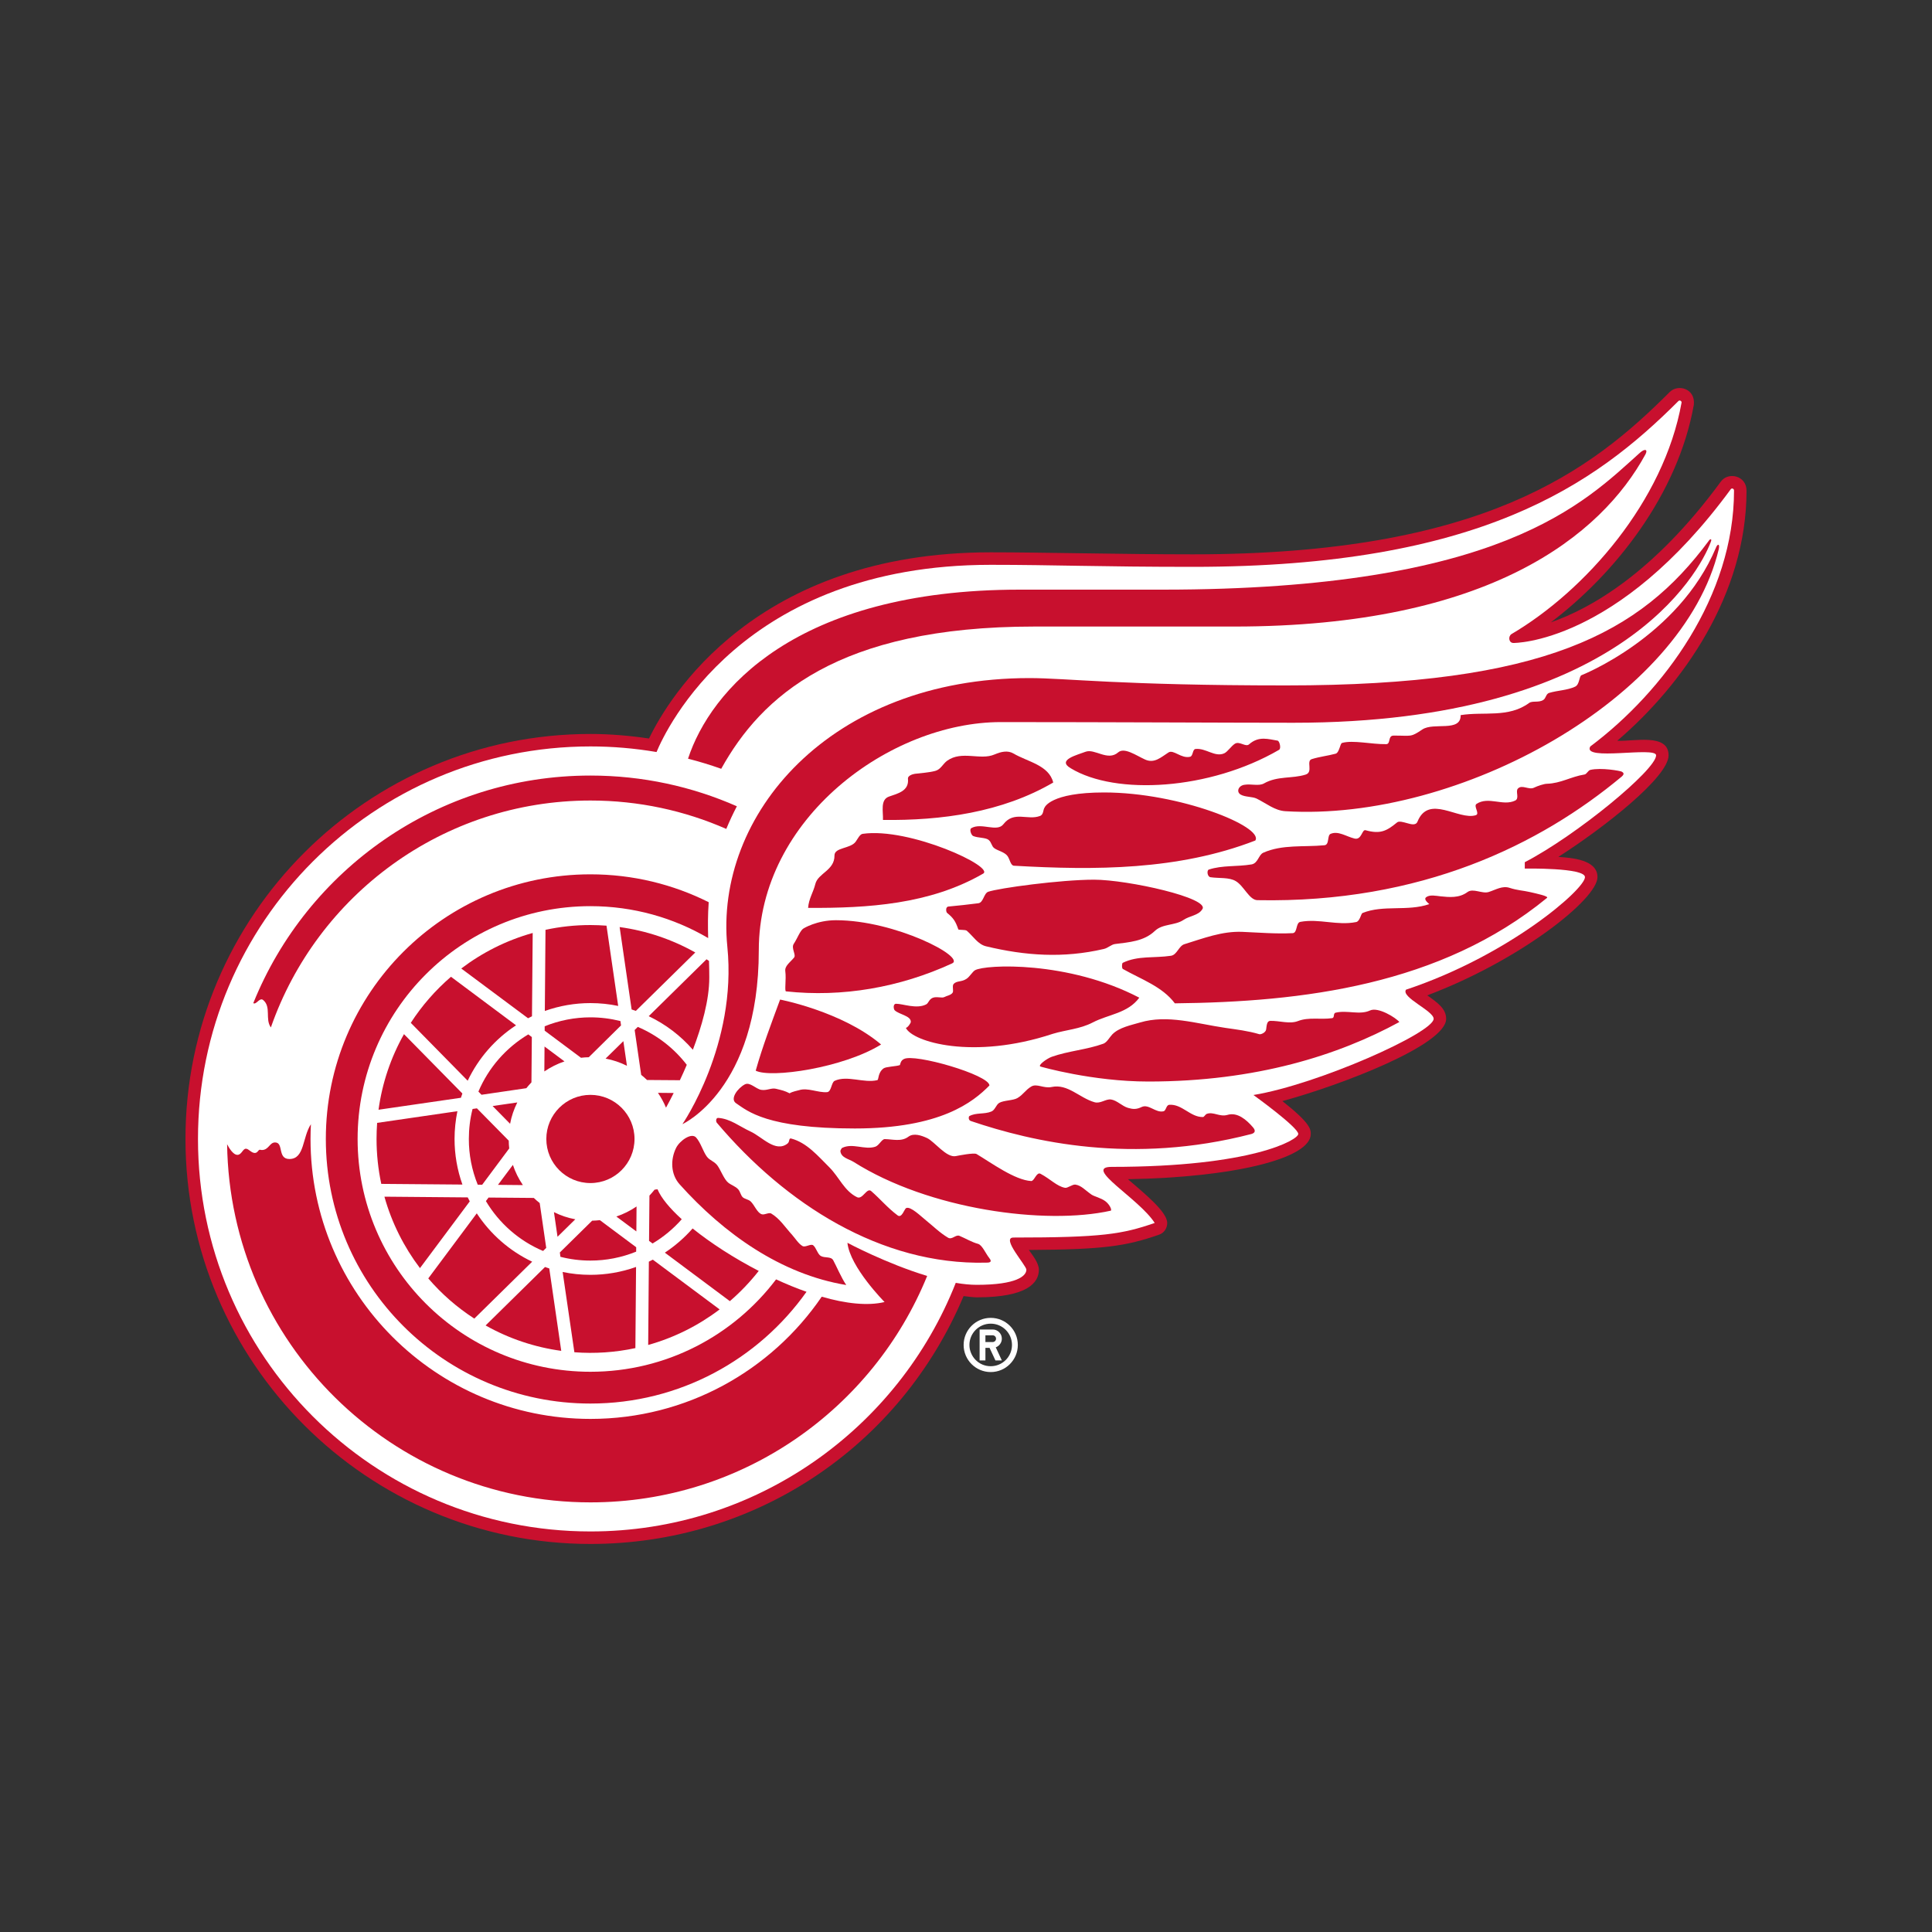 <svg width="40" height="40" viewBox="0 0 40 40" fill="none" xmlns="http://www.w3.org/2000/svg">
<rect x="0" y="0" width="40" height="40" fill="#333333" stroke="none"/>
<path d="M20.512 27.285C20.202 27.285 19.951 27.536 19.951 27.846C19.951 28.155 20.202 28.407 20.512 28.407C20.822 28.407 21.073 28.155 21.073 27.846C21.073 27.536 20.822 27.285 20.512 27.285ZM20.512 28.286C20.454 28.286 20.397 28.275 20.343 28.253C20.29 28.231 20.241 28.198 20.2 28.157C20.159 28.116 20.127 28.068 20.105 28.014C20.082 27.961 20.071 27.904 20.071 27.846C20.071 27.602 20.268 27.405 20.512 27.405C20.755 27.405 20.952 27.602 20.952 27.846C20.952 28.089 20.755 28.286 20.512 28.286ZM20.742 27.716C20.742 27.691 20.737 27.666 20.728 27.643C20.718 27.62 20.704 27.599 20.686 27.581C20.669 27.564 20.648 27.55 20.625 27.54C20.602 27.53 20.577 27.526 20.552 27.526H20.282V28.166H20.402V27.906H20.488L20.609 28.166H20.742L20.616 27.895C20.652 27.882 20.685 27.857 20.707 27.825C20.73 27.793 20.742 27.755 20.742 27.716ZM20.552 27.786H20.402V27.646H20.552C20.59 27.646 20.622 27.677 20.622 27.716C20.622 27.734 20.615 27.752 20.602 27.765C20.588 27.778 20.57 27.786 20.552 27.786Z" fill="white"/>
<path d="M33.484 15.336C34.843 14.175 36.16 12.302 36.16 10.158C36.16 9.847 35.781 9.76 35.628 9.971C34.228 11.882 32.907 12.608 32.11 12.884C33.436 11.88 34.737 10.241 35.069 8.381C35.106 8.042 34.737 7.943 34.566 8.12C32.943 9.744 30.707 11.477 24.698 11.477C23.247 11.477 21.587 11.435 20.514 11.435C15.636 11.435 13.842 14.452 13.437 15.29C13.036 15.231 12.629 15.196 12.225 15.196C7.601 15.196 3.84 18.957 3.84 23.581C3.84 28.204 7.601 31.966 12.225 31.966C15.628 31.966 18.636 29.957 19.95 26.834C20.043 26.844 20.141 26.86 20.223 26.86C21.286 26.86 21.509 26.549 21.509 26.288C21.509 26.147 21.37 25.978 21.301 25.879C22.86 25.871 23.317 25.798 23.991 25.565C24.101 25.53 24.166 25.429 24.166 25.32C24.166 25.09 23.694 24.709 23.352 24.414C25.533 24.377 27.138 23.988 27.138 23.478C27.138 23.378 27.128 23.253 26.55 22.797C27.78 22.462 29.941 21.633 29.941 21.093C29.941 20.884 29.76 20.756 29.549 20.608C31.464 19.887 33.074 18.616 33.074 18.16C33.074 17.793 32.532 17.761 32.264 17.741C33.218 17.13 34.546 16.088 34.546 15.638C34.546 15.172 33.816 15.356 33.484 15.336H33.484Z" fill="#C8102E"/>
<path d="M32.925 15.455C34.45 14.312 35.901 12.337 35.901 10.158C35.901 10.112 35.855 10.105 35.837 10.124C33.478 13.344 31.333 13.312 31.333 13.312C31.24 13.312 31.218 13.181 31.292 13.129C32.815 12.233 34.448 10.386 34.815 8.335C34.82 8.308 34.779 8.275 34.75 8.303C33.018 10.036 30.637 11.736 24.698 11.736C22.797 11.736 21.804 11.694 20.514 11.694C15.364 11.694 13.781 15.117 13.593 15.57C13.141 15.493 12.683 15.454 12.225 15.454C7.737 15.454 4.099 19.093 4.099 23.581C4.099 28.069 7.737 31.707 12.225 31.707C15.661 31.707 18.6 29.574 19.788 26.56C19.94 26.586 20.086 26.601 20.223 26.601C21.051 26.601 21.25 26.416 21.25 26.288C21.25 26.2 20.72 25.622 20.983 25.622C22.82 25.622 23.233 25.553 23.907 25.32C23.584 24.814 22.412 24.159 23.015 24.159C25.926 24.159 26.879 23.597 26.879 23.478C26.879 23.339 25.951 22.671 25.951 22.671C27.292 22.45 29.682 21.38 29.682 21.093C29.682 20.927 29 20.648 29.11 20.49C31.235 19.783 32.815 18.41 32.815 18.16C32.815 17.96 31.569 17.983 31.569 17.983V17.851C32.646 17.291 34.288 15.936 34.288 15.638C34.288 15.448 32.747 15.767 32.925 15.455Z" fill="white"/>
<path d="M14.219 22.046C13.956 21.704 13.608 21.432 13.205 21.261L13.14 21.325L13.275 22.254C13.317 22.287 13.357 22.323 13.396 22.36L14.076 22.365C14.126 22.26 14.173 22.153 14.219 22.046ZM11.277 21.339L12.029 21.9C12.082 21.893 12.136 21.89 12.19 21.889L12.858 21.23L12.845 21.14C12.642 21.089 12.434 21.063 12.224 21.063C11.9 21.063 11.578 21.126 11.277 21.248L11.277 21.339ZM12.906 21.556L12.538 21.917C12.691 21.946 12.84 21.996 12.98 22.066L12.906 21.556ZM13.179 24.979C13.05 25.067 12.909 25.137 12.761 25.187L13.175 25.495L13.179 24.979H13.179ZM9.82 27.3L11.018 26.122C10.55 25.9 10.153 25.551 9.871 25.121L8.867 26.468C9.143 26.79 9.464 27.07 9.82 27.3ZM13.622 22.626C13.688 22.723 13.744 22.825 13.789 22.933C13.844 22.833 13.897 22.731 13.948 22.629L13.622 22.626ZM11.372 26.262C11.342 26.253 11.313 26.243 11.284 26.232L10.054 27.442C10.538 27.715 11.07 27.893 11.62 27.968L11.372 26.262ZM13.613 24.622L13.552 24.631C13.518 24.674 13.483 24.714 13.446 24.753L13.438 25.691L13.511 25.745C13.737 25.61 13.941 25.441 14.115 25.243C13.866 25.016 13.687 24.801 13.613 24.622ZM11.27 22.183C11.399 22.095 11.539 22.025 11.687 21.975L11.274 21.667L11.27 22.183V22.183ZM9.726 24.873C9.711 24.846 9.698 24.819 9.684 24.791L7.959 24.776C8.111 25.319 8.364 25.819 8.695 26.255L9.726 24.873ZM13.172 25.823L12.42 25.262C12.367 25.268 12.313 25.272 12.26 25.273L11.591 25.931L11.603 26.021C11.806 26.073 12.015 26.099 12.224 26.099C12.549 26.099 12.87 26.036 13.171 25.914L13.172 25.823ZM11.543 25.606L11.911 25.244C11.757 25.216 11.609 25.166 11.469 25.096L11.543 25.606ZM13.434 26.121L13.42 27.846C13.962 27.694 14.462 27.442 14.899 27.11L13.516 26.08C13.489 26.094 13.462 26.108 13.434 26.121ZM10.826 24.536C10.738 24.407 10.668 24.266 10.619 24.118L10.31 24.531L10.826 24.536V24.536ZM11.052 24.802L10.115 24.794L10.06 24.867C10.333 25.326 10.748 25.691 11.244 25.9L11.309 25.836L11.174 24.908C11.132 24.875 11.091 24.839 11.052 24.802ZM11.003 22.409L11.011 21.471L10.938 21.416C10.479 21.69 10.115 22.104 9.905 22.6L9.969 22.666L10.897 22.53C10.931 22.488 10.966 22.448 11.003 22.409ZM10.199 22.899L10.561 23.267C10.589 23.114 10.64 22.965 10.71 22.825L10.199 22.899ZM9.784 22.96C9.732 23.163 9.707 23.372 9.707 23.581C9.706 23.906 9.769 24.227 9.891 24.528L9.983 24.529L10.543 23.777C10.537 23.723 10.533 23.67 10.533 23.616L9.874 22.947L9.784 22.96V22.96ZM11.649 26.335L11.892 27.997C12.315 28.029 12.74 28 13.155 27.911L13.169 26.231C12.865 26.339 12.546 26.394 12.224 26.394C12.027 26.394 11.835 26.374 11.649 26.335ZM14.685 20.24C14.685 20.126 14.683 20.011 14.679 19.895C14.662 19.884 14.645 19.872 14.628 19.861L13.431 21.039C13.78 21.206 14.092 21.442 14.345 21.734C14.53 21.25 14.685 20.706 14.685 20.24V20.24ZM10.933 21.082C10.96 21.068 10.987 21.054 11.014 21.041L11.029 19.316C10.487 19.468 9.987 19.72 9.55 20.052L10.933 21.082ZM12.799 20.827L12.557 19.165C12.447 19.157 12.336 19.152 12.224 19.152C11.905 19.152 11.594 19.186 11.294 19.251L11.28 20.931C11.583 20.823 11.902 20.768 12.224 20.768C12.421 20.768 12.614 20.788 12.799 20.827ZM15.709 26.313C15.198 26.049 14.716 25.737 14.34 25.434C14.171 25.626 13.978 25.794 13.765 25.935L15.111 26.939C15.33 26.75 15.53 26.54 15.709 26.313ZM14.395 19.72C13.911 19.448 13.38 19.269 12.829 19.194L13.077 20.9C13.107 20.909 13.136 20.919 13.165 20.929L14.395 19.72ZM7.796 23.581C7.796 23.9 7.83 24.211 7.894 24.511L9.574 24.525C9.466 24.222 9.411 23.903 9.411 23.581C9.411 23.384 9.432 23.192 9.47 23.006L7.808 23.248C7.8 23.359 7.796 23.47 7.796 23.581ZM7.837 22.976L9.543 22.728C9.553 22.698 9.563 22.67 9.573 22.64L8.364 21.411C8.091 21.895 7.912 22.426 7.837 22.976ZM8.505 21.177L9.683 22.375C9.905 21.908 10.252 21.511 10.684 21.228L9.337 20.223C9.016 20.5 8.735 20.821 8.505 21.177Z" fill="#C8102E"/>
<path d="M12.224 24.494C12.728 24.494 13.137 24.085 13.137 23.581C13.137 23.077 12.728 22.668 12.224 22.668C11.72 22.668 11.311 23.077 11.311 23.581C11.311 24.085 11.72 24.494 12.224 24.494Z" fill="#C8102E"/>
<path d="M12.224 18.102C9.199 18.102 6.746 20.555 6.746 23.581C6.746 26.607 9.199 29.059 12.224 29.059C14.072 29.059 15.705 28.145 16.698 26.745C16.489 26.672 16.278 26.585 16.068 26.488C15.188 27.65 13.794 28.401 12.224 28.401C9.562 28.401 7.404 26.243 7.404 23.581C7.404 20.919 9.562 18.761 12.224 18.761C13.114 18.761 13.947 19.002 14.662 19.422C14.655 19.184 14.654 18.938 14.673 18.679C13.936 18.31 13.105 18.102 12.224 18.102Z" fill="#C8102E"/>
<path d="M18.314 26.957C17.96 27.042 17.503 26.988 17.013 26.847C15.97 28.374 14.214 29.377 12.225 29.377C9.024 29.377 6.429 26.782 6.429 23.581C6.429 23.478 6.432 23.377 6.437 23.276C6.258 23.547 6.309 23.996 5.992 23.996C5.739 23.996 5.879 23.653 5.695 23.653C5.58 23.653 5.564 23.81 5.421 23.81C5.404 23.81 5.39 23.804 5.379 23.804C5.348 23.804 5.334 23.871 5.276 23.871C5.202 23.871 5.15 23.783 5.091 23.783C5.025 23.783 5.003 23.91 4.915 23.91C4.825 23.91 4.737 23.759 4.702 23.69C4.76 27.795 8.106 31.105 12.225 31.105C15.377 31.105 18.076 29.167 19.196 26.417C18.352 26.162 17.545 25.731 17.545 25.731C17.597 26.234 18.314 26.957 18.314 26.957ZM5.448 20.704C5.621 20.848 5.483 21.099 5.608 21.272C6.562 18.537 9.164 16.574 12.225 16.574C13.225 16.574 14.176 16.784 15.037 17.162C15.103 17.002 15.176 16.846 15.256 16.693C14.328 16.284 13.303 16.057 12.225 16.057C9.063 16.057 6.358 18.007 5.244 20.769C5.306 20.81 5.374 20.644 5.448 20.704ZM21.412 12.972H25.552C30.84 12.972 33.156 11.081 34.068 9.405C34.12 9.304 34.056 9.283 33.955 9.372C32.804 10.405 31.086 12.208 24.072 12.208H21.112C16.456 12.208 14.703 14.308 14.245 15.708C14.477 15.767 14.706 15.837 14.932 15.917C15.759 14.426 17.337 12.972 21.412 12.972Z" fill="#C8102E"/>
<path d="M21.315 14.039C17.172 14.039 14.786 16.884 15.059 19.603C15.263 21.628 14.129 23.274 14.129 23.274C14.129 23.274 15.71 22.558 15.71 19.674C15.71 16.94 18.43 14.95 20.722 14.95C22.938 14.95 25.51 14.964 26.785 14.964C33.547 14.964 35.183 11.84 35.416 11.231C35.457 11.139 35.398 11.158 35.376 11.2C33.964 13.104 31.987 14.191 26.623 14.191C23.177 14.191 22.087 14.039 21.315 14.039Z" fill="#C8102E"/>
<path d="M22.859 16.407C21.741 16.407 21.628 16.718 21.628 16.718C21.593 16.761 21.611 16.863 21.533 16.893C21.277 16.992 20.994 16.78 20.774 17.065C20.642 17.236 20.319 17.024 20.11 17.146C20.063 17.173 20.111 17.293 20.147 17.308C20.245 17.351 20.407 17.338 20.468 17.389C20.532 17.442 20.526 17.517 20.586 17.561C20.66 17.615 20.798 17.639 20.86 17.724C20.908 17.79 20.923 17.921 20.993 17.924C22.673 18.02 24.396 18.019 25.99 17.402C26.17 17.118 24.427 16.407 22.859 16.407ZM16.259 20.11C16.281 20.272 16.239 20.521 16.273 20.525C17.441 20.652 18.628 20.444 19.709 19.948C20.01 19.82 18.535 19.052 17.307 19.052C16.908 19.052 16.637 19.222 16.637 19.222C16.568 19.261 16.513 19.421 16.434 19.541C16.375 19.63 16.488 19.769 16.44 19.826C16.352 19.932 16.244 19.997 16.259 20.11V20.11ZM17.858 17.264C17.801 17.274 17.759 17.366 17.717 17.425C17.611 17.575 17.275 17.541 17.277 17.712C17.281 18.021 16.936 18.078 16.881 18.301C16.838 18.476 16.744 18.608 16.731 18.797C17.971 18.803 19.247 18.724 20.347 18.092C20.634 17.961 18.832 17.123 17.858 17.264ZM21.806 16.201C21.716 15.841 21.279 15.774 20.982 15.6C20.864 15.531 20.725 15.562 20.589 15.621C20.294 15.748 19.914 15.532 19.609 15.751C19.522 15.814 19.476 15.932 19.363 15.961C19.224 15.997 19.084 16.003 18.941 16.021C18.889 16.028 18.791 16.063 18.798 16.122C18.826 16.375 18.591 16.428 18.404 16.493C18.222 16.558 18.287 16.798 18.281 16.976C19.489 16.991 20.746 16.821 21.806 16.201ZM15.646 22.167C15.957 22.328 17.459 22.111 18.242 21.625C17.438 20.942 16.151 20.695 16.151 20.695C15.972 21.182 15.787 21.666 15.646 22.167V22.167Z" fill="#C8102E"/>
<path d="M15.421 22.451C15.274 22.529 15.106 22.751 15.239 22.841C15.478 23.002 15.873 23.364 17.697 23.364C19.474 23.364 20.149 22.815 20.485 22.474C20.485 22.254 18.923 21.804 18.713 21.927C18.648 21.958 18.641 22.023 18.632 22.051C18.562 22.079 18.345 22.082 18.293 22.12C18.172 22.209 18.196 22.354 18.164 22.363C17.887 22.431 17.543 22.257 17.281 22.377C17.21 22.409 17.216 22.605 17.123 22.612C16.933 22.626 16.724 22.513 16.543 22.571C16.511 22.582 16.413 22.596 16.348 22.636C16.249 22.585 16.196 22.573 16.066 22.542C15.97 22.518 15.877 22.584 15.759 22.564C15.649 22.545 15.525 22.396 15.421 22.451ZM22.624 21.169C22.952 20.998 23.347 20.982 23.588 20.656C22.115 19.887 20.396 19.966 20.186 20.088C20.134 20.118 20.074 20.226 20.008 20.267C19.907 20.334 19.813 20.302 19.746 20.369C19.706 20.409 19.75 20.515 19.722 20.554C19.685 20.606 19.603 20.615 19.552 20.643C19.501 20.671 19.392 20.625 19.31 20.659C19.229 20.694 19.226 20.77 19.173 20.796C18.975 20.897 18.689 20.78 18.553 20.782C18.483 20.784 18.501 20.894 18.523 20.916C18.611 21.004 18.866 21.03 18.857 21.16C18.854 21.186 18.793 21.276 18.755 21.281C18.89 21.569 20.145 21.951 21.797 21.404C22.073 21.32 22.359 21.307 22.624 21.169V21.169ZM24.503 19.046C24.638 18.956 24.811 18.955 24.891 18.827C25.069 18.596 23.349 18.213 22.651 18.213C21.957 18.213 20.676 18.387 20.457 18.464C20.366 18.502 20.361 18.688 20.254 18.701C20.048 18.726 19.844 18.751 19.637 18.769C19.57 18.774 19.587 18.883 19.608 18.9C19.742 19.009 19.784 19.076 19.841 19.242C19.846 19.258 19.986 19.244 20.017 19.27C20.151 19.386 20.247 19.552 20.415 19.592C21.23 19.788 22.017 19.842 22.851 19.648C22.941 19.628 23.006 19.555 23.086 19.545C23.378 19.507 23.683 19.49 23.91 19.274C24.07 19.121 24.325 19.166 24.503 19.046ZM26.482 15.524C26.53 15.495 26.491 15.34 26.451 15.334C26.264 15.305 26.062 15.23 25.86 15.411C25.791 15.473 25.664 15.34 25.569 15.397C25.493 15.443 25.417 15.565 25.346 15.597C25.152 15.683 24.964 15.482 24.75 15.507C24.688 15.514 24.703 15.653 24.64 15.668C24.456 15.712 24.296 15.511 24.192 15.579C24.033 15.681 23.899 15.812 23.707 15.725C23.522 15.641 23.279 15.467 23.152 15.576C22.933 15.768 22.666 15.491 22.473 15.565C22.31 15.629 21.87 15.733 22.17 15.907C23.101 16.471 25.046 16.359 26.482 15.524V15.524ZM17.252 26.094C17.204 26.006 17.078 26.053 16.991 26.002C16.928 25.964 16.898 25.833 16.837 25.783C16.789 25.743 16.674 25.832 16.615 25.798C16.531 25.749 16.467 25.642 16.402 25.569C16.329 25.489 16.262 25.401 16.191 25.32C16.124 25.244 16.052 25.175 15.966 25.124C15.92 25.097 15.831 25.156 15.775 25.141C15.677 25.115 15.619 24.944 15.539 24.872C15.492 24.831 15.418 24.825 15.377 24.787C15.335 24.746 15.327 24.672 15.283 24.623C15.224 24.559 15.139 24.536 15.076 24.485C14.991 24.415 14.927 24.238 14.861 24.141C14.795 24.043 14.698 24.032 14.635 23.947C14.556 23.84 14.509 23.66 14.413 23.552C14.316 23.442 14.073 23.617 13.999 23.764C13.878 24.006 13.885 24.312 14.07 24.519C14.982 25.537 16.166 26.382 17.521 26.605C17.42 26.459 17.313 26.205 17.252 26.094ZM20.25 25.753C20.112 25.715 19.991 25.639 19.865 25.587C19.787 25.554 19.712 25.675 19.628 25.625C19.457 25.524 19.311 25.378 19.176 25.27C19.068 25.184 18.853 24.969 18.761 25.012C18.724 25.028 18.672 25.229 18.584 25.163C18.372 25.004 18.235 24.833 18.037 24.66C17.946 24.581 17.86 24.842 17.745 24.787C17.48 24.658 17.374 24.371 17.171 24.168C16.933 23.932 16.706 23.658 16.38 23.572C16.326 23.558 16.355 23.637 16.305 23.676C16.055 23.871 15.781 23.538 15.539 23.427C15.316 23.325 15.121 23.162 14.871 23.145C14.818 23.141 14.82 23.221 14.841 23.245C16.264 24.929 18.24 26.193 20.41 26.142C20.461 26.141 20.563 26.146 20.479 26.042C20.411 25.959 20.336 25.777 20.25 25.753ZM22.266 24.526C22.202 24.517 22.104 24.603 22.049 24.592C21.881 24.561 21.747 24.41 21.543 24.302C21.459 24.257 21.415 24.456 21.349 24.452C21.011 24.433 20.522 24.074 20.219 23.893C20.166 23.861 19.843 23.925 19.789 23.936C19.595 23.975 19.348 23.635 19.195 23.563C19.079 23.509 18.918 23.452 18.808 23.534C18.659 23.645 18.482 23.586 18.319 23.584C18.256 23.582 18.2 23.717 18.121 23.742C17.899 23.813 17.652 23.658 17.434 23.767C17.427 23.77 17.398 23.816 17.399 23.832C17.414 23.969 17.567 23.992 17.668 24.053C19.233 25.046 21.649 25.367 22.996 25.066C23.026 25.057 22.979 24.942 22.888 24.872C22.794 24.8 22.656 24.773 22.597 24.732C22.461 24.637 22.389 24.545 22.266 24.526ZM25.416 23.082C25.25 23.131 25.122 23.01 24.984 23.062C24.953 23.075 24.931 23.127 24.905 23.127C24.645 23.132 24.472 22.853 24.208 22.874C24.143 22.879 24.144 22.995 24.089 23.008C23.926 23.046 23.782 22.849 23.635 22.92C23.53 22.971 23.457 22.967 23.356 22.938C23.226 22.899 23.13 22.784 23.004 22.764C22.893 22.747 22.784 22.857 22.659 22.82C22.348 22.73 22.107 22.434 21.773 22.505C21.608 22.54 21.466 22.427 21.352 22.495C21.227 22.569 21.191 22.659 21.065 22.734C20.979 22.786 20.778 22.78 20.688 22.834C20.62 22.876 20.603 22.981 20.525 23.013C20.379 23.074 20.206 23.031 20.069 23.108C20.053 23.117 20.044 23.194 20.102 23.21C21.378 23.642 23.443 24.118 25.91 23.478C25.986 23.455 26.002 23.409 25.94 23.338C25.805 23.181 25.618 23.022 25.416 23.082ZM28.367 20.92C28.15 21.021 27.897 20.909 27.655 20.966C27.592 20.981 27.641 21.071 27.578 21.08C27.341 21.114 27.095 21.053 26.873 21.14C26.699 21.207 26.491 21.131 26.3 21.136C26.227 21.137 26.225 21.235 26.214 21.314C26.204 21.381 26.103 21.421 26.073 21.412C25.836 21.342 25.609 21.316 25.369 21.281C24.766 21.192 24.169 21 23.602 21.17C23.417 21.225 23.172 21.271 23.03 21.415C22.976 21.471 22.918 21.581 22.846 21.608C22.499 21.734 22.121 21.757 21.775 21.88C21.671 21.917 21.472 22.064 21.546 22.083C21.546 22.083 22.613 22.392 23.776 22.392C26.016 22.392 27.723 21.841 28.972 21.16C28.901 21.07 28.533 20.843 28.367 20.92ZM30.825 18.467C30.688 18.512 30.5 18.383 30.383 18.469C30.207 18.599 30.002 18.575 29.821 18.557C29.735 18.548 29.601 18.517 29.525 18.577C29.476 18.616 29.546 18.678 29.592 18.719C29.139 18.875 28.639 18.728 28.209 18.903C28.177 18.916 28.157 19.074 28.078 19.09C27.683 19.169 27.314 19.014 26.923 19.086C26.823 19.104 26.867 19.315 26.763 19.32C26.412 19.337 26.07 19.308 25.719 19.293C25.301 19.276 24.916 19.427 24.523 19.548C24.405 19.583 24.37 19.769 24.244 19.788C23.903 19.84 23.557 19.781 23.246 19.934C23.225 19.944 23.224 20.049 23.247 20.061C23.627 20.276 24.064 20.425 24.324 20.773C26.973 20.745 29.823 20.398 32.029 18.59C32.072 18.555 31.811 18.5 31.671 18.468C31.533 18.436 31.421 18.436 31.254 18.382C31.106 18.333 30.97 18.42 30.825 18.467ZM33.576 15.976C33.549 15.96 33.148 15.887 32.926 15.94C32.879 15.951 32.851 16.028 32.806 16.035C32.52 16.081 32.318 16.218 32.028 16.227C31.967 16.228 31.836 16.271 31.758 16.309C31.652 16.36 31.508 16.236 31.425 16.328C31.372 16.388 31.465 16.531 31.368 16.576C31.115 16.696 30.819 16.482 30.571 16.643C30.499 16.69 30.647 16.848 30.554 16.878C30.198 16.989 29.581 16.436 29.348 17.01C29.312 17.101 29.2 17.06 29.13 17.042C29.063 17.024 28.967 16.993 28.927 17.026C28.709 17.204 28.581 17.275 28.273 17.189C28.196 17.166 28.194 17.398 28.043 17.361C27.871 17.319 27.705 17.195 27.547 17.265C27.474 17.298 27.528 17.49 27.421 17.5C26.992 17.541 26.549 17.479 26.154 17.655C26.056 17.699 26.047 17.874 25.91 17.897C25.609 17.947 25.309 17.911 25.028 18.003C24.982 18.017 24.993 18.151 25.062 18.162C25.243 18.188 25.448 18.16 25.586 18.243C25.756 18.344 25.863 18.63 26.03 18.637C29.432 18.703 31.89 17.483 33.576 16.078C33.642 16.02 33.608 15.995 33.576 15.976ZM32.742 13.98C32.691 14.004 32.707 14.172 32.61 14.217C32.442 14.294 32.252 14.292 32.073 14.346C32.005 14.367 32.009 14.457 31.952 14.492C31.857 14.553 31.728 14.503 31.659 14.554C31.229 14.869 30.718 14.728 30.241 14.806C30.249 15.166 29.681 14.947 29.448 15.103C29.194 15.273 29.228 15.227 28.849 15.23C28.732 15.232 28.796 15.405 28.701 15.407C28.399 15.412 28.01 15.317 27.785 15.382C27.744 15.394 27.731 15.584 27.651 15.605C27.487 15.649 27.315 15.667 27.158 15.717C27.036 15.755 27.195 15.985 27.032 16.037C26.755 16.125 26.45 16.061 26.171 16.219C26.062 16.282 25.901 16.223 25.759 16.249C25.637 16.27 25.591 16.398 25.69 16.453C25.78 16.504 25.929 16.491 26.017 16.534C26.222 16.635 26.391 16.781 26.611 16.795C30.205 17.016 34.853 14.461 35.586 11.367C35.611 11.243 35.554 11.266 35.529 11.335C34.749 13.192 32.742 13.98 32.742 13.98Z" fill="#C8102E"/>
</svg>
